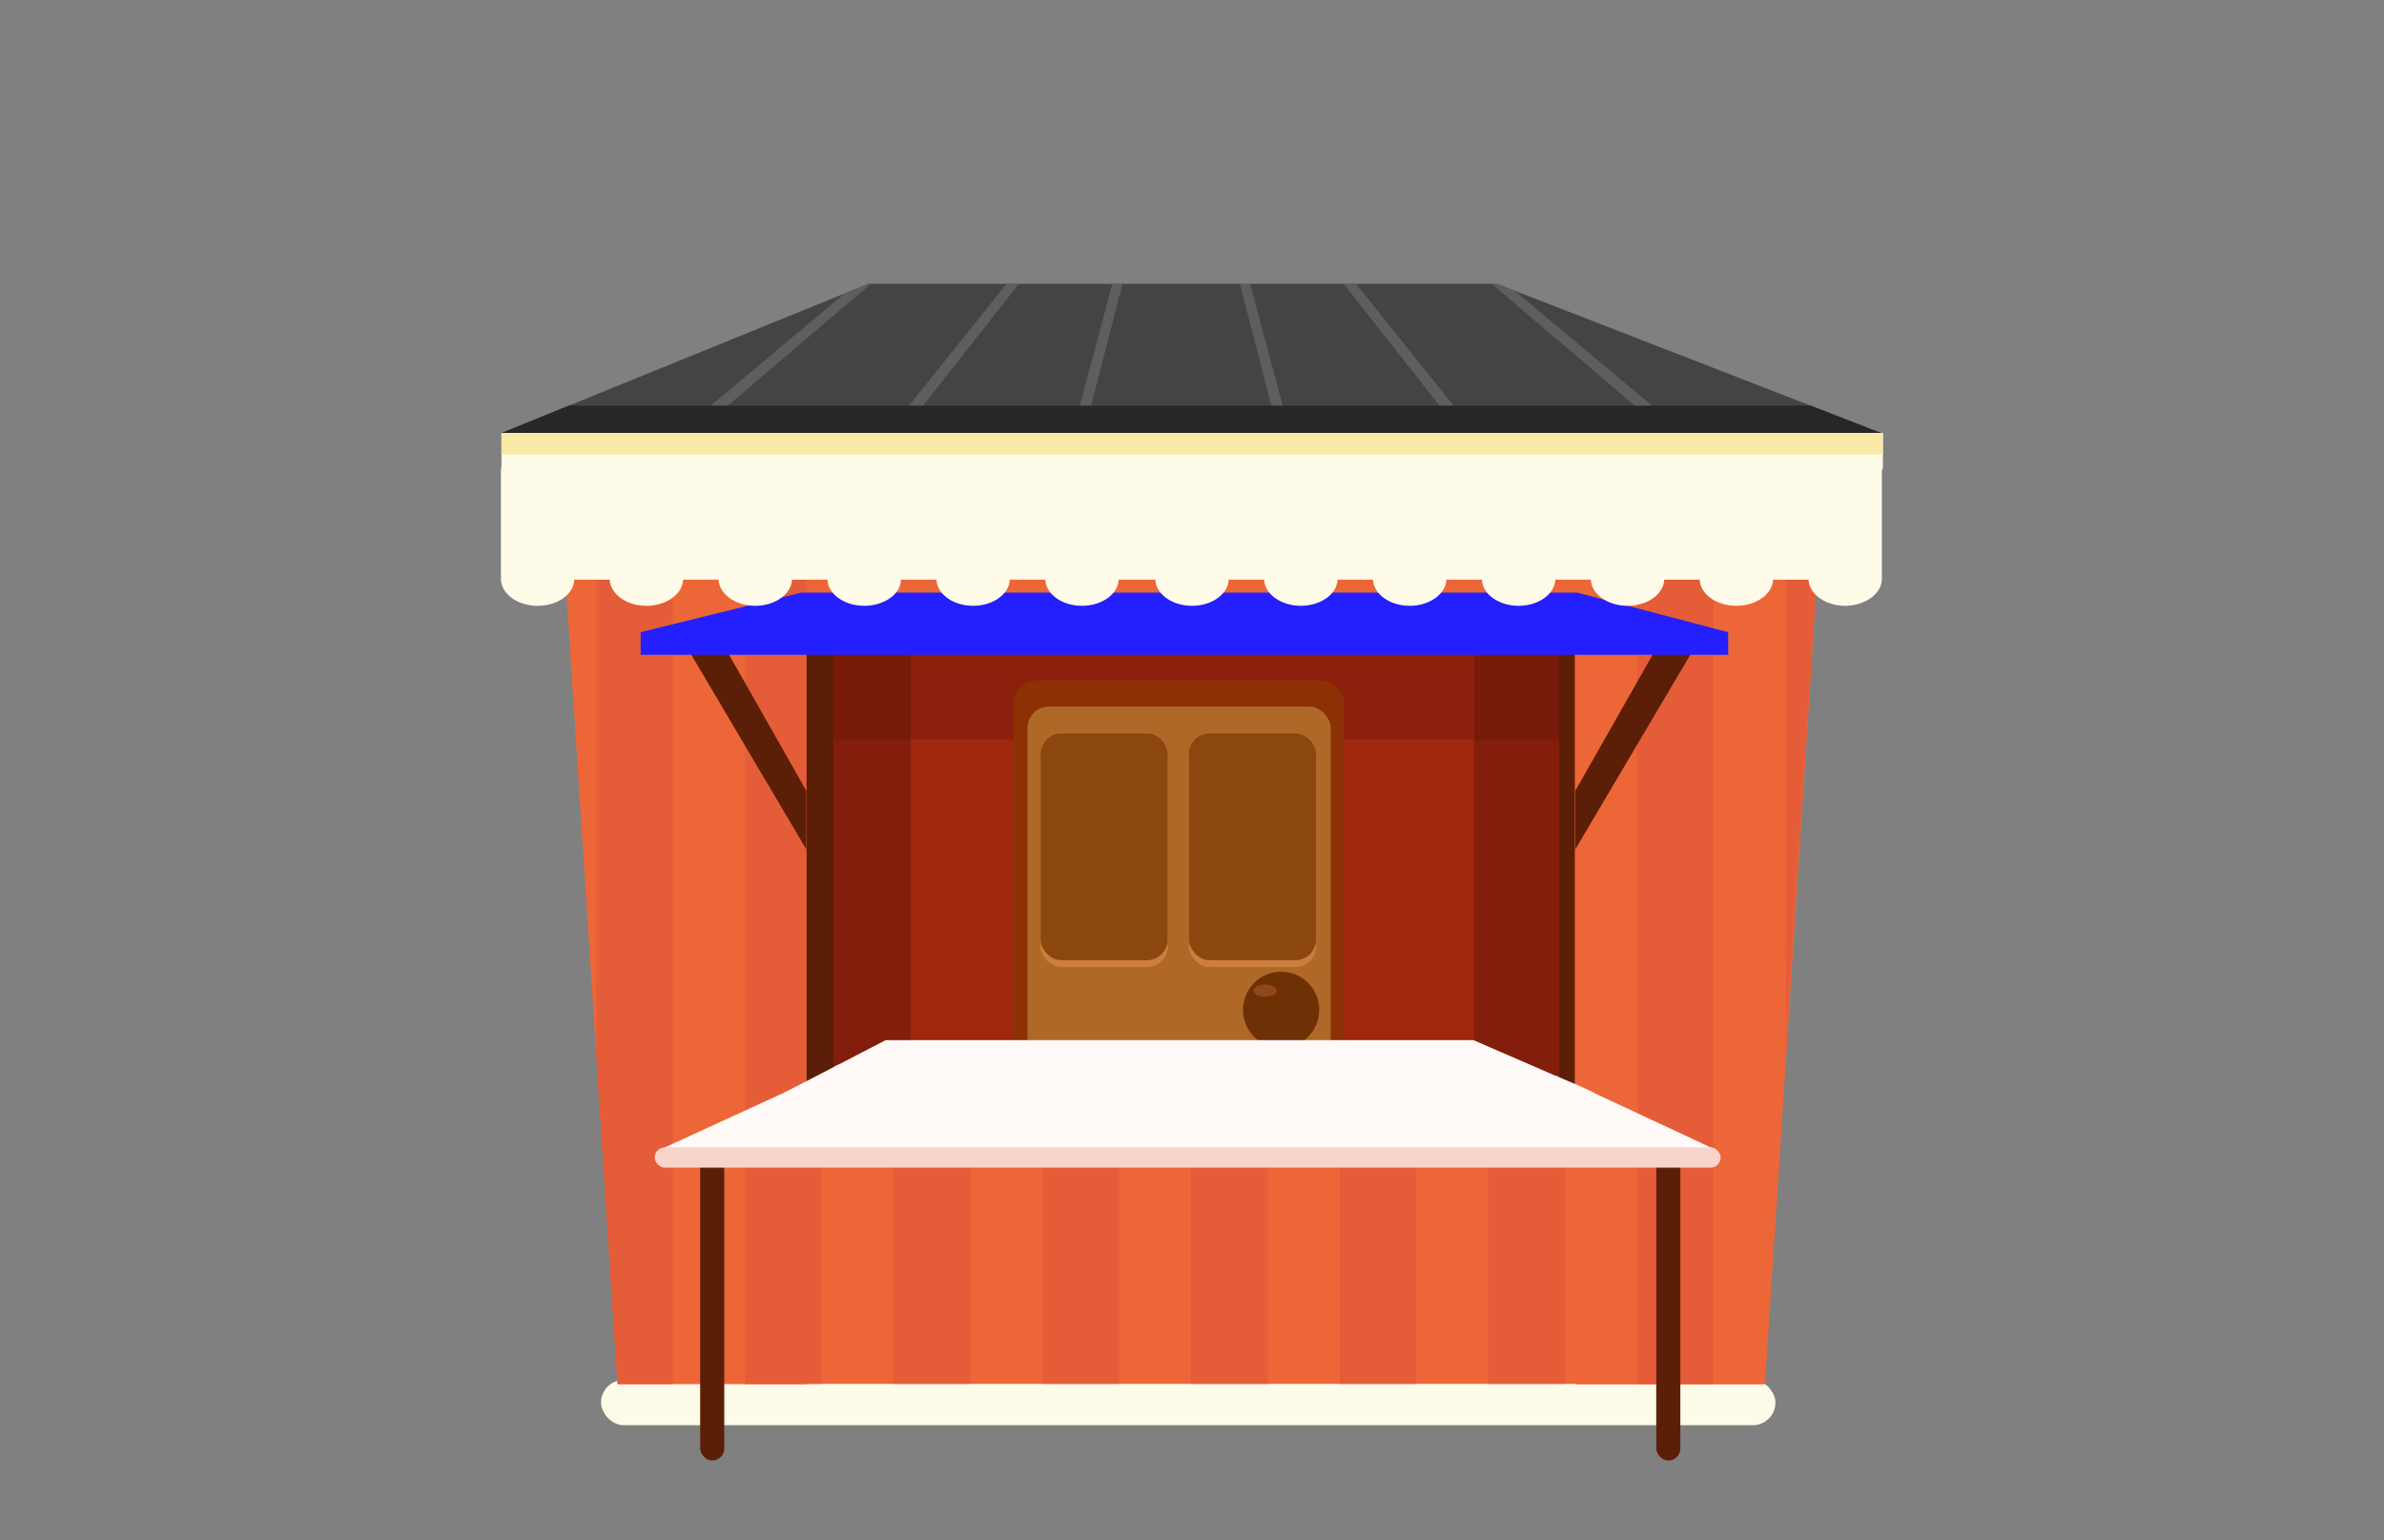 <svg id="Layer_1" data-name="Layer 1" xmlns="http://www.w3.org/2000/svg" xmlns:xlink="http://www.w3.org/1999/xlink" viewBox="0 0 260 168"><rect x="0" y="0" width="260" height="168" fill="#808080" stroke="none"/><defs><style>.cls-1{fill:#a0260e;}.cls-2{fill:#444;}.cls-3{fill:#ed6637;}.cls-4{fill:#fffbe9;}.cls-5{fill:#fefbe9;}.cls-6{clip-path:url(#clip-path);}.cls-14,.cls-7{fill:#541008;}.cls-7{opacity:0.26;}.cls-8{fill:#8c3104;}.cls-9{fill:#af6828;}.cls-10{fill:#6d3105;}.cls-11{fill:#cc7e3e;}.cls-12{fill:#8c470e;}.cls-13{fill:#8e4819;}.cls-14{opacity:0.38;}.cls-15{fill:#fff9f8;}.cls-16{fill:#5b1f07;}.cls-17{clip-path:url(#clip-path-2);}.cls-18{fill:#5e5e5d;}.cls-19{fill:#282727;}.cls-20{clip-path:url(#clip-path-3);}.cls-21{fill:#e55c38;}.cls-22{fill:#241fff;}.cls-23{clip-path:url(#clip-path-4);}.cls-24{fill:#f9e9a7;}.cls-25{fill:#f9d4ca;}</style><clipPath id="clip-path"><rect class="cls-1" x="76.15" y="54.59" width="104.25" height="91.74"/></clipPath><clipPath id="clip-path-2"><polygon class="cls-2" points="134.53 50.05 205.16 47.23 163.26 30.96 134.53 30.96 125.31 30.96 94.69 30.96 54.69 47.23 125.31 50.05 125.31 50.42 129.92 50.24 134.53 50.42 134.53 50.05"/></clipPath><clipPath id="clip-path-3"><polygon class="cls-3" points="171.75 62.47 171.75 120.8 87.94 120.8 87.94 62.47 61.63 62.47 67.35 150.96 87.94 150.96 87.94 150.93 171.75 150.93 171.75 150.96 192.34 150.96 198.16 62.47 171.75 62.47"/></clipPath><clipPath id="clip-path-4"><path class="cls-4" d="M205.35,51.08V47.23H54.69v3.58a2.13,2.13,0,0,0-.06.45V63.12c0,1.63,1.8,2.95,4,2.95s3.94-1.27,4-2.85h3.87c.07,1.58,1.84,2.85,4,2.85s3.94-1.27,4-2.85h3.87c.07,1.58,1.84,2.85,4,2.85s3.94-1.27,4-2.85h3.88c.06,1.58,1.83,2.85,4,2.85s4-1.27,4-2.85h3.88c.07,1.58,1.83,2.85,4,2.85s3.94-1.27,4-2.85h3.87c.07,1.58,1.83,2.85,4,2.85s3.94-1.27,4-2.85H126c.07,1.58,1.84,2.85,4,2.85s3.94-1.27,4-2.85h3.87c.07,1.58,1.84,2.85,4,2.85s3.94-1.27,4-2.85h3.87c.07,1.58,1.84,2.85,4,2.85s3.94-1.27,4-2.85h3.88c.06,1.58,1.83,2.85,4,2.85s3.94-1.27,4-2.85h3.88c.07,1.58,1.83,2.85,4,2.85s3.94-1.27,4-2.85h3.87c.07,1.58,1.83,2.85,4,2.85s3.94-1.27,4-2.85h3.87c.07,1.58,1.84,2.85,4,2.85s4-1.32,4-2.95V51.26A1.1,1.1,0,0,0,205.35,51.08Z"/></clipPath></defs><rect class="cls-5" x="65.55" y="150.5" width="128.08" height="4.94" rx="2.47"/><rect class="cls-1" x="76.15" y="54.59" width="104.25" height="91.74"/><g class="cls-6"><rect class="cls-7" x="56.28" y="30.19" width="136.32" height="50.45"/></g><rect class="cls-8" x="110.57" y="74.22" width="36.04" height="69" rx="2.51"/><rect class="cls-9" x="112.05" y="77.06" width="33.08" height="65.81" rx="2.35"/><circle class="cls-10" cx="139.72" cy="110.14" r="4.16"/><rect class="cls-11" x="113.49" y="80.75" width="13.86" height="24.72" rx="2.24"/><rect class="cls-11" x="129.67" y="80.75" width="13.86" height="24.72" rx="2.24"/><rect class="cls-12" x="113.49" y="80" width="13.86" height="24.72" rx="2.24"/><rect class="cls-12" x="129.67" y="80" width="13.86" height="24.72" rx="2.24"/><rect class="cls-11" x="113.49" y="115.69" width="13.86" height="25.99" rx="2.29"/><rect class="cls-11" x="129.67" y="115.69" width="13.86" height="25.99" rx="2.29"/><rect class="cls-12" x="113.49" y="114.65" width="13.86" height="25.99" rx="2.29"/><rect class="cls-12" x="129.67" y="114.65" width="13.86" height="25.99" rx="2.29"/><ellipse class="cls-13" cx="137.98" cy="108.04" rx="1.27" ry="0.66"/><rect class="cls-14" x="76.62" y="62.62" width="22.7" height="78.76"/><rect class="cls-14" x="160.78" y="62.62" width="22.7" height="78.76"/><polygon class="cls-15" points="172.83 139.07 85.88 139.07 85.88 119 96.59 113.44 99.37 113.44 147.15 113.44 160.69 113.44 172.83 118.71 172.83 139.07"/><rect class="cls-16" x="84.9" y="62.98" width="5.97" height="63.83"/><polygon class="cls-2" points="134.53 50.05 205.16 47.23 163.26 30.96 134.53 30.96 125.31 30.96 94.69 30.96 54.69 47.23 125.31 50.05 125.31 50.42 129.92 50.24 134.53 50.42 134.53 50.05"/><g class="cls-17"><polygon class="cls-18" points="97.67 27.36 66.17 53.72 68.22 53.72 99.94 26.74 97.67 27.36"/><polygon class="cls-18" points="114.76 24.72 89.09 56.79 91.11 56.38 116.86 23.67 114.76 24.72"/><polygon class="cls-18" points="123.89 21.29 113.3 60.98 114.98 59.79 125.39 19.48 123.89 21.29"/><polygon class="cls-18" points="159.98 27.36 191.49 53.72 189.43 53.72 157.72 26.74 159.98 27.36"/><polygon class="cls-18" points="142.9 24.72 168.57 56.79 166.55 56.38 140.8 23.67 142.9 24.72"/><polygon class="cls-18" points="133.76 21.29 144.36 60.98 142.67 59.79 132.26 19.48 133.76 21.29"/><rect class="cls-19" x="51.96" y="44.24" width="156.91" height="27.8"/></g><rect class="cls-16" x="86.65" y="68.49" width="3.4" height="52.82"/><rect class="cls-16" x="170.05" y="68.49" width="3.4" height="52.82"/><rect class="cls-3" x="69.05" y="57.42" width="117.37" height="10.09"/><polygon class="cls-3" points="171.9 150.96 192.49 150.96 198.21 62.47 171.9 62.47 171.9 150.96"/><polygon class="cls-3" points="171.75 62.47 171.75 120.8 87.94 120.8 87.94 62.47 61.63 62.47 67.35 150.96 87.94 150.96 87.94 150.93 171.75 150.93 171.75 150.96 192.34 150.96 198.16 62.47 171.75 62.47"/><g class="cls-20"><rect class="cls-21" x="65.03" y="56.14" width="8.34" height="98.69"/><rect class="cls-21" x="81.25" y="56.14" width="8.34" height="98.69"/><rect class="cls-21" x="97.47" y="56.14" width="8.34" height="98.69"/><rect class="cls-21" x="113.68" y="56.14" width="8.34" height="98.69"/><rect class="cls-21" x="129.9" y="56.14" width="8.34" height="98.69"/><rect class="cls-21" x="146.11" y="56.14" width="8.34" height="98.69"/><rect class="cls-21" x="162.33" y="56.14" width="8.34" height="98.69"/><rect class="cls-21" x="178.54" y="56.14" width="8.34" height="98.69"/><rect class="cls-21" x="194.76" y="56.14" width="8.34" height="98.69"/></g><polygon class="cls-16" points="73.94 68.95 87.94 92.64 87.94 86.25 77.65 68.13 73.94 68.95"/><polygon class="cls-16" points="185.8 68.95 171.8 92.64 171.8 86.25 182.1 68.13 185.8 68.95"/><rect class="cls-16" x="76.36" y="125.59" width="2.63" height="33.7" rx="1.32"/><rect class="cls-16" x="180.63" y="125.59" width="2.63" height="33.7" rx="1.32"/><rect class="cls-22" x="69.87" y="68.95" width="118.61" height="2.47"/><polygon class="cls-22" points="69.87 68.95 87.38 64.63 172.01 64.63 188.48 68.95 69.87 68.95"/><path class="cls-4" d="M205.35,51.08V47.23H54.69v3.58a2.13,2.13,0,0,0-.06.45V63.12c0,1.63,1.8,2.95,4,2.95s3.94-1.27,4-2.85h3.87c.07,1.58,1.84,2.85,4,2.85s3.94-1.27,4-2.85h3.87c.07,1.58,1.84,2.85,4,2.85s3.94-1.27,4-2.85h3.88c.06,1.58,1.83,2.85,4,2.85s4-1.27,4-2.85h3.88c.07,1.58,1.83,2.85,4,2.85s3.94-1.27,4-2.85h3.87c.07,1.58,1.83,2.85,4,2.85s3.94-1.27,4-2.85H126c.07,1.58,1.84,2.85,4,2.85s3.94-1.27,4-2.85h3.87c.07,1.58,1.84,2.85,4,2.85s3.94-1.27,4-2.85h3.87c.07,1.58,1.84,2.85,4,2.85s3.94-1.27,4-2.85h3.88c.06,1.58,1.83,2.85,4,2.85s3.94-1.27,4-2.85h3.88c.07,1.58,1.83,2.85,4,2.85s3.94-1.27,4-2.85h3.87c.07,1.58,1.83,2.85,4,2.85s3.94-1.27,4-2.85h3.87c.07,1.58,1.84,2.85,4,2.85s4-1.32,4-2.95V51.26A1.1,1.1,0,0,0,205.35,51.08Z"/><g class="cls-23"><rect class="cls-24" x="41.46" y="42.77" width="172.35" height="6.8"/></g><polygon class="cls-15" points="71.86 125.44 87.58 118.22 171.75 118.22 186.88 125.29 71.86 125.44"/><rect class="cls-25" x="71.41" y="125.14" width="116.24" height="2.21" rx="1.09"/><polygon class="cls-15" points="91.4 116.13 85.47 119.2 173.86 119.2 171.75 118.22 169.72 117.35 91.4 116.13"/></svg>